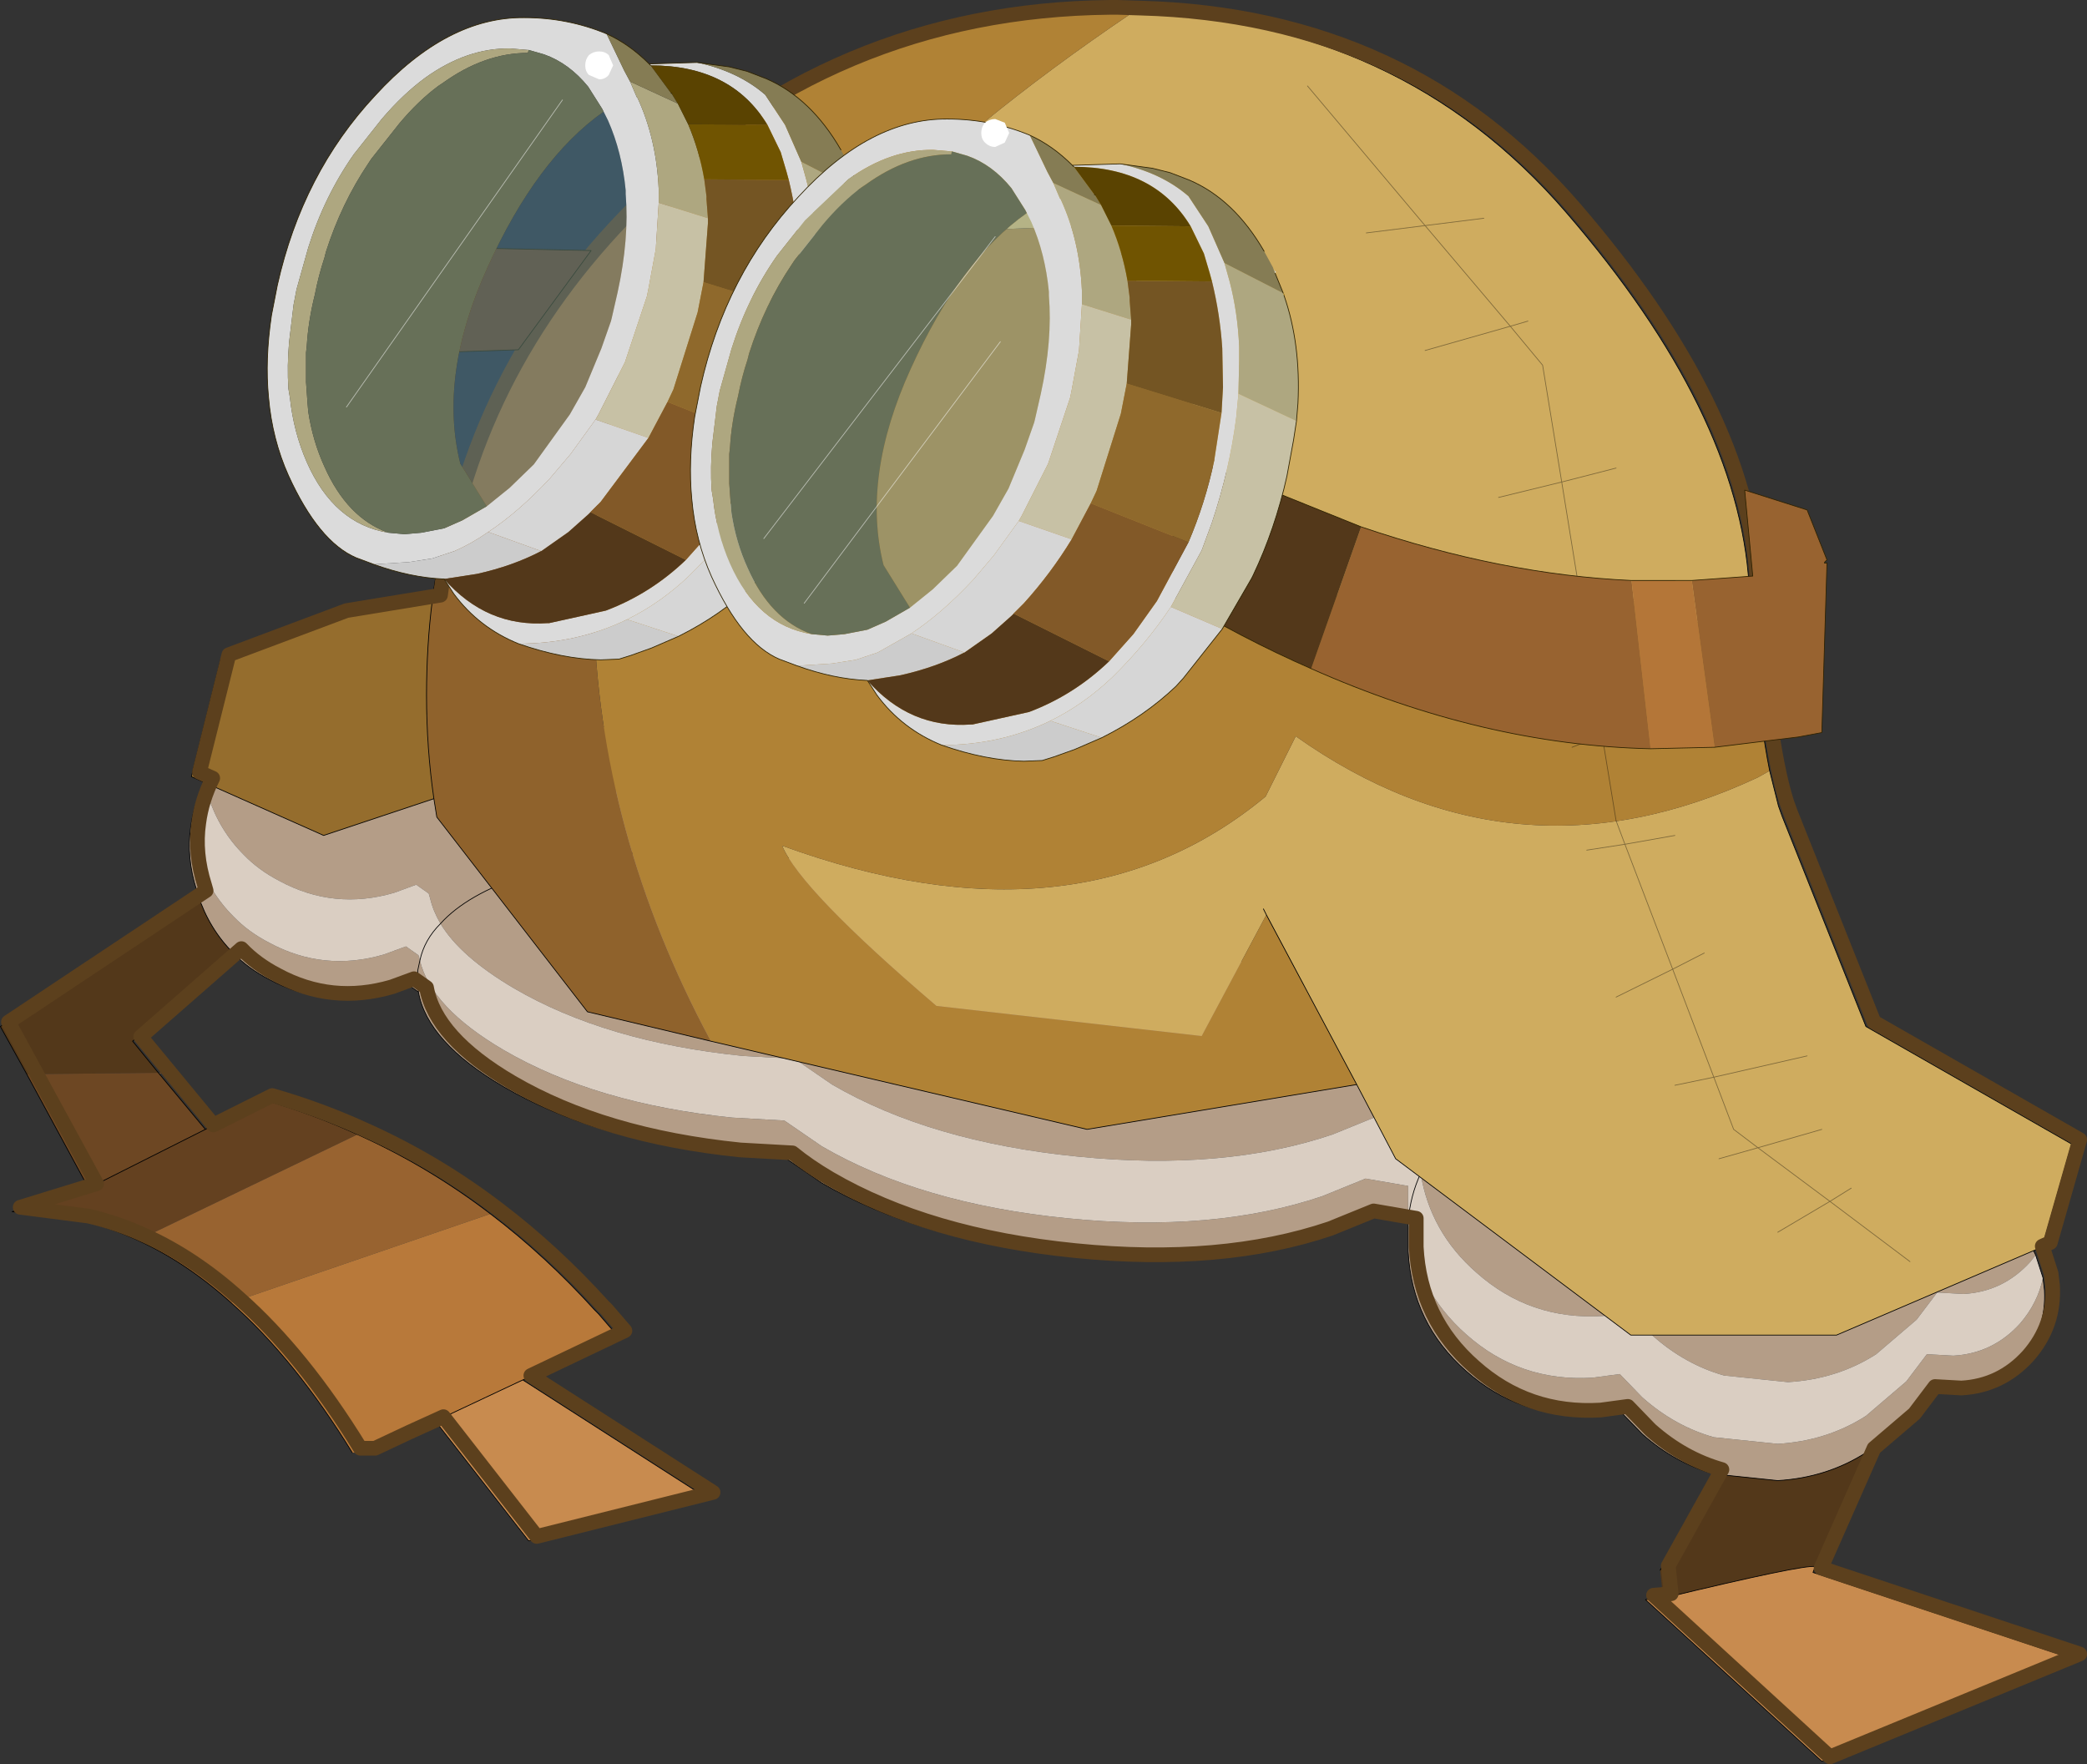<?xml version="1.0" encoding="UTF-8"?>
<svg version="1.1" viewBox="0 0 142.02 120.05" xmlns="http://www.w3.org/2000/svg" xmlns:cc="http://creativecommons.org/ns#" xmlns:dc="http://purl.org/dc/elements/1.1/" xmlns:rdf="http://www.w3.org/1999/02/22-rdf-syntax-ns#" xmlns:xlink="http://www.w3.org/1999/xlink">
<rect x="0" y="0" width="142.02" height="120.05" fill="#333333" stroke="none"/>
<g transform="translate(-25.175 -22.5)">
<use transform="translate(25.2,22.5)" width="142" height="120.05" xlink:href="#a"/>
</g>
<defs>
<g id="a" transform="translate(0 .5)">
<path d="m68.25 62.75 6.55 0.3q9.95 1 16.7 4.9 2.75 1.6 4.3 3.35l1.65 0.1q3.35 0.35 6.05 1.35 1.55-0.6 3.4-0.7 4.9-0.3 8.6 2.95l0.5 0.5q1.55-0.55 3.4-0.65 5.25-0.35 9.2 3.15 1.65 1.45 2.65 3.2l0.85-0.1q2.7-0.2 4.8 1.65 1.05 0.95 1.6 2.15l-0.35 0.45q-1.85 2.05-4.55 2.2l-1.8-0.1-1.4 1.85-2.75 2.35q-2.65 1.7-6 1.9l-4.35-0.45q-2.65-0.75-4.85-2.7l-0.1-0.1-1.45-1.5-1.85 0.25q-4.95 0.3-8.6-2.95-3.15-2.75-3.8-6.75l-0.15-0.9v-2.45l-2.9-0.5-2.95 1.2q-7.4 2.5-17.35 1.5-10-1-16.7-4.9l-2.55-1.75-3.55-0.2q-9.3-0.95-15.55-4.6-3.65-2.15-5-4.4-0.5-0.85-0.7-1.7l-0.1-0.35-0.85-0.6-1.5 0.55q-4.1 1.2-7.8-0.8-1.45-0.75-2.45-1.8-1.65-1.65-2.4-3.95l-0.1-0.35-0.15-0.6 0.25-0.5q2-3.75 6.1-4.95 4.05-1.2 7.8 0.85l0.5 0.25q1.2-0.75 2.75-1.2 4.35-1.3 8.4 0.9l0.45 0.25 0.25 4q4.55 3.25 10.15 3.4l-0.4 1.75 1.7 0.15q9.3 0.95 15.55 4.6l0.85 0.5m70.75 23.7 0.1 0.85q0.15 2.7-1.65 4.75-1.85 2.05-4.55 2.2l-1.8-0.1-1.4 1.85-2.75 2.35q-2.65 1.7-6 1.9l-4.35-0.45q-2.65-0.75-4.85-2.7l-0.1-0.1-1.45-1.5-1.85 0.25q-4.95 0.3-8.6-2.95-3.7-3.25-3.95-8.15v-1.95l-2.9-0.5-2.95 1.2q-7.4 2.5-17.35 1.5-10-1-16.7-4.9l-2.55-1.75-3.55-0.2q-9.3-0.95-15.55-4.6-5.2-3.05-5.8-6.45l-0.85-0.6-1.5 0.55q-4.1 1.2-7.8-0.8-1.45-0.75-2.45-1.8-1.65-1.65-2.4-3.95l-0.1-0.35q-0.7-2.2-0.4-4.25l0.4 1.75 0.1 0.35q0.75 2.3 2.4 3.95 1 1.05 2.45 1.8 3.7 2 7.8 0.8l1.5-0.55 0.85 0.6 0.1 0.35q0.75 3.2 5.7 6.1 6.25 3.65 15.55 4.6l3.55 0.2 2.55 1.75q6.7 3.9 16.7 4.9 9.95 1 17.35-1.5l2.95-1.2 2.9 0.5v2.5q0.5 4.55 3.95 7.6 3.65 3.25 8.6 2.95l1.85-0.25 1.45 1.5 0.1 0.1q2.2 1.95 4.85 2.7l4.35 0.45q3.35-0.2 6-1.9l2.75-2.35 1.4-1.85 1.8 0.1q2.7-0.15 4.55-2.2 1.2-1.4 1.55-3.1m-35.5-13.7q-2.75 0.95-4.75 3.3-1.4 1.5-2.1 3.3 0.7-1.8 2.1-3.3 2-2.35 4.75-3.3m-53.35-15.25q-8.25-0.55-14.45 1.55-3.95 1.3-5.75 3.3 1.8-2 5.75-3.3 6.2-2.1 14.45-1.55m-21.6 7.35-0.15 0.7 0.05 1.45-0.05-1.45 0.15-0.7" fill="#b49d87" fill-rule="evenodd"/>
<path d="m138.5 84.9 0.5 1.55q-0.35 1.7-1.55 3.1-1.85 2.05-4.55 2.2l-1.8-0.1-1.4 1.85-2.75 2.35q-2.65 1.7-6 1.9l-4.35-0.45q-2.65-0.75-4.85-2.7l-0.1-0.1-1.45-1.5-1.85 0.25q-4.95 0.3-8.6-2.95-3.45-3.05-3.95-7.6v-2.5l-2.9-0.5-2.95 1.2q-7.4 2.5-17.35 1.5-10-1-16.7-4.9l-2.55-1.75-3.55-0.2q-9.3-0.95-15.55-4.6-4.95-2.9-5.7-6.1 0.3-1.4 1.4-2.5-1.1 1.1-1.4 2.5l-0.1-0.35-0.85-0.6-1.5 0.55q-4.1 1.2-7.8-0.8-1.45-0.75-2.45-1.8-1.65-1.65-2.4-3.95l-0.1-0.35-0.4-1.75q0.2-1.55 0.95-3.05l0.15 0.6 0.1 0.35q0.75 2.3 2.4 3.95 1 1.05 2.45 1.8 3.7 2 7.8 0.8l1.5-0.55 0.85 0.6 0.1 0.35q0.2 0.85 0.7 1.7 1.35 2.25 5 4.4 6.25 3.65 15.55 4.6l3.55 0.2 2.55 1.75q6.7 3.9 16.7 4.9 9.95 1 17.35-1.5l2.95-1.2 2.9 0.5v2.45l0.15 0.9q-0.7 1.5-0.85 3.25 0.15-1.75 0.85-3.25 0.65 4 3.8 6.75 3.65 3.25 8.6 2.95l1.85-0.25 1.45 1.5 0.1 0.1q2.2 1.95 4.85 2.7l4.35 0.45q3.35-0.2 6-1.9l2.75-2.35 1.4-1.85 1.8 0.1q2.7-0.15 4.55-2.2l0.35-0.45" fill="#dacec2" fill-rule="evenodd"/>
<path d="m126.95 98.35-3.45 7.75q-0.8-0.15-10.35 2.15l-0.2-1.9 3.65-6.55 4.35 0.45q3.35-0.2 6-1.9m-111.1-34-6.85 6 1.75 2.15-8.95 0.1-1.8-3.25 13.45-8.95q0.75 2.3 2.4 3.95" fill="#53381a" fill-rule="evenodd"/>
<path d="m10.75 72.5 3.2 3.85-7.95 4-4.2-7.75 8.95-0.1" fill="#6d4723" fill-rule="evenodd"/>
<path d="m13.95 76.35 4-2q3.3 0.95 6.35 2.35l-14.95 7.2q-1.95-0.9-3.9-1.35l-4.65-0.6 5.2-1.6 7.95-4" fill="#644120" fill-rule="evenodd"/>
<path d="m24.3 76.7q4.8 2.15 9.05 5.4l-17.65 6.05q-3.05-2.75-6.35-4.25l14.95-7.2" fill="#986330" fill-rule="evenodd"/>
<path d="m40.15 48.35q1.35 0.8 2.35 1.9l0.7-0.25q2.25-0.7 4.35 0.45l0.45 0.25q1.7 1.1 2.3 3.15l0.1 0.4 0.1 0.8 0.05 0.7q-5.6-0.15-10.15-3.4l-0.25-4" fill="#b08235" fill-rule="evenodd"/>
<path d="m123.5 106.1-0.15 0.4 17.6 5.85-17 7-12-11 1.2-0.1q9.55-2.3 10.35-2.15m-87.95-12.7 12.4 7.95-12 3-6.35-8.15 5.95-2.8" fill="#c88b4f" fill-rule="evenodd"/>
<path d="m33.35 82.1q3.75 2.85 7.1 6.55l0.25 0.25 1.25 1.45-6.4 3.05-5.95 2.8-4.65 2.15h-1q-3.9-6.35-8.25-10.2l17.65-6.05" fill="#b8793a" fill-rule="evenodd"/>
<path d="m95.8 71.3 1.65 0.1q3.35 0.35 6.05 1.35 1.55-0.6 3.4-0.7 4.9-0.3 8.6 2.95l0.5 0.5m15.25 5.7 0.85-0.1q2.7-0.2 4.8 1.65 1.05 0.95 1.6 2.15l0.5 1.55 0.1 0.85q0.15 2.7-1.65 4.75-1.85 2.05-4.55 2.2l-1.8-0.1m-20.9 1.35-1.85 0.25q-4.95 0.3-8.6-2.95-3.7-3.25-3.95-8.15v-1.95l-2.9-0.5m-39.55-3.95-3.55-0.2q-9.3-0.95-15.55-4.6-5.2-3.05-5.8-6.45l-0.85-0.6-1.5 0.55q-4.1 1.2-7.8-0.8-1.45-0.75-2.45-1.8-1.65-1.65-2.4-3.95l-0.1-0.35q-0.7-2.2-0.4-4.25 0.2-1.55 0.95-3.05l0.25-0.5q2-3.75 6.1-4.95 4.05-1.2 7.8 0.85l0.5 0.25m13.95 1.85 0.7-0.25q2.25-0.7 4.35 0.45l0.45 0.25q1.7 1.1 2.3 3.15l0.1 0.4 0.1 0.8 0.05 0.7-0.4 1.75 1.7 0.15q9.3 0.95 15.55 4.6l0.85 0.5m-38.3-0.4q-1.1 1.1-1.4 2.5m67.25 17.75q0.15-1.75 0.85-3.25 0.7-1.8 2.1-3.3 2-2.35 4.75-3.3m-7.7 9.95v-0.05m-67.35-15.65-0.05-1.45 0.15-0.7m1.4-2.5q1.8-2 5.75-3.3 6.2-2.1 14.45-1.55" fill="none" stroke="#000" stroke-linecap="round" stroke-linejoin="round" stroke-width=".05"/>
<path d="m131.1 94.15-1.4 1.85-2.75 2.35-3.45 7.75-0.15 0.4 17.6 5.85-17 7-12-11 1.2-0.1q9.55-2.3 10.35-2.15m-10.55 0.25 3.65-6.55q-2.65-0.75-4.85-2.7l-0.1-0.1-1.45-1.5m-17.3-13.3-2.95 1.2q-7.4 2.5-17.35 1.5-10-1-16.7-4.9l-2.55-1.75m-37.5-13.9-6.85 6 1.75 2.15 3.2 3.85 4-2q3.3 0.95 6.35 2.35 4.8 2.15 9.05 5.4 3.75 2.85 7.1 6.55l0.25 0.25 1.25 1.45-6.4 3.05 12.4 7.95-12 3-6.35-8.15-4.65 2.15m-1 0q-3.9-6.35-8.25-10.2-3.05-2.75-6.35-4.25-1.95-0.9-3.9-1.35l-4.65-0.6 5.2-1.6-4.2-7.75-1.8-3.25 13.45-8.95m-7.45 19.95 7.95-4m21.6 17.05-5.95 2.8m97.35 2.15q-2.65 1.7-6 1.9l-4.35-0.45" fill="none" stroke="#000" stroke-linecap="round" stroke-linejoin="round" stroke-width=".05"/>
<path d="m77.05 0.35q18.2 0.5 29.5 13.6 11.75 13.6 12.45 25.4l0.3 4.15q-13.45-6.65-28.4-3.45l-5.5-0.65q-2.85-10.15-7.85-20.3l-2.35-4.3-16.65 0.7q7.3-7.6 18.5-15.15m43.35 51.6 0.6 2.4 0.25 0.7 5.7 14.3 14 8-2 7-14 6h-14l-16-12-2.65-5.05-6.15-11.55-4.4 8.25-18.05-2.05q-9.25-7.9-10.5-10.9 20.05 7.3 32.9-3.35l2.05-4.1q14.9 10.55 31.45 2.8l0.8-0.45m-34.25 9.8-0.2-0.4 0.2 0.4" fill="#cfac5f" fill-rule="evenodd"/>
<path d="m119.3 43.5q0.45 5.2 1.1 8.45l-0.8 0.45q-16.55 7.75-31.45-2.8l-2.05 4.1q-12.85 10.65-32.9 3.35 1.25 3 10.5 10.9l18.05 2.05 4.4-8.25 6.15 11.55-18.35 3.05-25.6-6q-15.3-28.5-1.3-60.4 12-9.5 27.9-9.65h0.55l1.55 0.05q-11.2 7.55-18.5 15.15l16.65-0.7 2.35 4.3q5 10.15 7.85 20.3l5.5 0.65q14.95-3.2 28.4 3.45" fill="#b08235" fill-rule="evenodd"/>
<path d="m48.35 70.35-8.4-2-10.25-13.25-0.2-1.25q-0.5-3.45-0.5-7.05 0-3.35 0.4-6.5 1.95-15.1 13.2-26.4 2.15-2.15 4.45-3.95-14 31.9 1.3 60.4" fill="#8f622c" fill-rule="evenodd"/>
<path d="m29.5 53.85-7.5 2.5-9-4 2-8 8-3 6.4-1.05q-0.4 3.15-0.4 6.5 0 3.6 0.5 7.05" fill="#956d2d" fill-rule="evenodd"/>
<path d="m77.05 0.35q18.2 0.5 29.5 13.6 11.75 13.6 12.45 25.4l0.3 4.15q0.45 5.2 1.1 8.45l0.6 2.4 0.25 0.7 5.7 14.3 14 8-2 7-14 6h-14l-16-12-2.65-5.05-18.35 3.05-25.6-6-8.4-2-10.25-13.25-0.2-1.25-7.5 2.5-9-4 2-8 8-3 6.4-1.05q1.95-15.1 13.2-26.4 2.15-2.15 4.45-3.95 12-9.5 27.9-9.65h0.55l1.55 0.05m8.9 61 0.2 0.4 6.15 11.55m-62.8-19.45q-0.5-3.45-0.5-7.05 0-3.35 0.4-6.5" fill="none" stroke="#000" stroke-linecap="round" stroke-linejoin="round" stroke-width=".05"/>
<path d="m103.95 21.35-1.2 0.35 2.2 2.65 1.3 7.95 3.7-0.95m-5 11 2.75-1.1-1.45-8.95-4.3 1.05m8 7-2.25 0.9 1.3 8.3 2.95-1.2m-19-33 4-0.5-8-9.5m19 52 2.6-0.4-0.6-1.6-0.95-5.8-2.05 0.8m9 14-2.15 1.1 2.8 7.35 6.35-1.45m-13-4 3.85-1.9-3.25-8.5 3.4-0.6m3 22 2.65-0.75-1.65-1.25-1.35-3.55-2.65 0.55m16 12-5.45-4.1-3.55 2.1m5-3-1.45 0.9-4.9-3.65 4.35-1.25m-21.2-54.65-5.8 1.65m4-9-4 0.5 5.8 6.85" fill="none" stroke="#000" stroke-linecap="round" stroke-linejoin="round" stroke-opacity=".392" stroke-width=".05"/>
<path d="m121.8 54.75 5.7 14.3 14 8-2 7-0.55 0.25 0.1 0.3 0.5 1.55 0.1 0.85q0.15 2.7-1.65 4.75-1.85 2.05-4.55 2.2l-1.8-0.1-1.4 1.85-2.75 2.35-3.6 8.15 17.6 5.85-17 7-12-11 1.2-0.1-0.2-1.9 3.65-6.55q-2.65-0.75-4.85-2.7l-0.1-0.1-1.45-1.5-1.85 0.25q-4.95 0.3-8.6-2.95-3.7-3.25-3.95-8.15v-1.95l-2.9-0.5-2.95 1.2q-7.4 2.5-17.35 1.5-10-1-16.7-4.9-1.45-0.85-2.55-1.75l-3.55-0.2q-9.3-0.95-15.55-4.6-5.2-3.05-5.8-6.45l-0.85-0.6-1.5 0.55q-4.1 1.2-7.8-0.8-1.45-0.75-2.45-1.8l-6.85 6 4.95 6 4-2q3.3 0.95 6.35 2.35 4.8 2.15 9.05 5.4 3.75 2.85 7.1 6.55l0.25 0.25 1.25 1.45-6.4 3.05 12.4 7.95-12 3-6.35-8.15q-2.35 1.05-4.65 2.15h-1q-3.9-6.35-8.25-10.2-3.05-2.75-6.35-4.25-1.95-0.9-3.9-1.35l-4.65-0.6 5.2-1.6-6-11 13.45-8.95-0.1-0.35q-0.7-2.2-0.4-4.25 0.2-1.55 0.95-3.05l-0.9-0.4 2-8 8-3 6.4-1.05q1.95-15.1 13.2-26.4 13.45-13.4 32.35-13.6h0.55l1.55 0.05q18.2 0.5 29.5 13.6 11.75 13.6 12.45 25.4 0.65 10.65 2 15z" fill="none" stroke="#5c401d" stroke-linecap="round" stroke-linejoin="round"/>
<path d="m115.1 39 4.15-0.3-0.55-5.85 4.25 1.35 1.35 3.4q-0.35 0.3 0 0.2l-0.35 11.55-1.6 0.3-5.7 0.7-1.55-11.35m-2.8 11.45q-11.4-0.25-23.1-5.45l3.4-9.65q9.55 3.25 18.4 3.65l1.3 11.45" fill="#986330" fill-rule="evenodd"/>
<path d="m116.65 50.35-4.35 0.1-1.3-11.45h4.1l1.55 11.35" fill="#b47638" fill-rule="evenodd"/>
<path d="m89.2 45q-4.7-2.05-9.4-4.9v-10.2l3 1.5 9.8 3.95-3.4 9.65" fill="#53381a" fill-rule="evenodd"/>
<path d="m115.1 39 4.15-0.3-0.55-5.85 4.25 1.35 1.35 3.4q-0.35 0.3 0 0.2l-0.35 11.55-1.6 0.3-5.7 0.7-4.35 0.1q-11.4-0.25-23.1-5.45-4.7-2.05-9.4-4.9v-10.2l3 1.5 9.8 3.95q9.55 3.25 18.4 3.65z" fill="none" stroke="#2d2100" stroke-linecap="round" stroke-linejoin="round" stroke-width=".05"/>
<path d="m35.25 23.3-9.2 0.3v-7.35l14.15 0.3-4.95 6.75" fill="#61401f" fill-rule="evenodd"/>
<path d="m35.25 23.3-9.2 0.3v-7.35l14.15 0.3z" fill="none" stroke="#2d2100" stroke-linecap="round" stroke-linejoin="round" stroke-width=".05"/>
<path d="m47.4 3.75q2.8 0.6 4.65 2.2l1.35 2.05 1.1 2.5 0.35 1.25q0.55 2.1 0.65 4.45v0.95l-0.05 2.25-0.15 1.6q-0.45 3.55-1.65 7.15l-0.7 1.9-2.1 3.85q-1.7 2.55-4 4.8-1.95 1.85-4.2 2.95-3.4 1.65-7.4 1.65-2.7-1.1-4.4-3.4l-0.65-1q2.9 3.3 7.05 3h0.1l3.85-0.85q3.05-1.15 5.45-3.45l1.65-1.85 1.6-2.25 2.15-4q1.15-2.7 1.75-5.55l0.5-3.25 0.1-1.75-0.05-2.65q-0.15-2.3-0.7-4.55l-0.15-0.55-0.4-1.35-0.9-1.85q-2.45-4.05-7.95-4.05l-0.1-0.1 3.25-0.1m10.55 7.45-0.05-0.15-0.05-0.1 0.15 0.15-0.05 0.1m-32.55 26.7-1.2-0.45q-2.55-1.1-4.6-5.6-1.1-2.45-1.35-5.3-0.25-2.6 0.2-5.6l0.4-2.05q1.7-7.6 6.65-12.9 4.9-5.35 10.15-5.3 2.95 0 5.6 1.1l1.2 2.5 0.4 0.75 0.45 1.05 0.05 0.05q1.3 2.8 1.45 6.25v0.9l-0.2 3.15-0.5 2.7-0.1 0.5-1.5 4.5-1.8 3.55-0.2 0.35-1.7 2.35-1.4 1.65q-2.15 2.3-4.2 3.65-1.15 0.8-2.3 1.3l-1.5 0.5-1.6 0.25-2.4 0.15m10.55-35h-0.05l-1.2-0.1q-2.95-0.05-5.8 2-1.5 1.1-2.95 2.8l-1.9 2.4q-2 2.85-3.1 6.35l-0.8 2.85-0.2 1.05-0.3 2.5q-0.15 1.65-0.05 3.2l0.1 0.6q0.25 2.35 1.15 4.4 1.85 4.2 5.55 4.8l1.1 0.1 1.15-0.1 1.55-0.3 1.25-0.55 1.65-0.95 1.55-1.25 1.65-1.6 2.45-3.4 1.05-1.85 1.1-2.65 0.65-1.85 0.05-0.2 0.4-1.75q0.8-3.65 0.55-6.7v-0.25q-0.25-2.6-1.2-4.75l-0.4-0.8-0.95-1.5q-1.3-1.6-3-2.2l-1.05-0.3" fill="#dbdbdb" fill-rule="evenodd"/>
<path d="m55.45 19.4 0.05-2.25v-0.95q-0.1-2.35-0.65-4.45l-0.35-1.25 4 2.05 0.05 0.15q1.15 3.3 0.95 7.35l-0.1 1.2-3.95-1.85m-19.5-16.5-0.05 0.2q-2.95 0-5.8 2.05l-0.3 0.2q-1.35 1-2.65 2.55l-1.9 2.4-0.2 0.3q-1.85 2.75-2.9 6.05l-0.1 0.4q-0.4 1.2-0.65 2.5-0.45 1.8-0.55 3.5l-0.05 0.45v2l0.1 1.4 0.05 0.6q0.3 2 1.1 3.75 1.55 3.5 4.35 4.5-3.7-0.6-5.55-4.8-0.9-2.05-1.15-4.4l-0.1-0.6q-0.1-1.55 0.05-3.2l0.3-2.5 0.2-1.05 0.8-2.85q1.1-3.5 3.1-6.35l1.9-2.4q1.45-1.7 2.95-2.8 2.85-2.05 5.8-2l1.2 0.1h0.05m10.15 3.65 0.7 1.4q0.75 1.75 1.1 3.75l0.15 1.15v0.2l0.1 1.3-3.35-1.05v-0.9q-0.15-3.45-1.45-6.25l-0.05-0.05-0.45-1.05 3.25 1.5" fill="#aea780" fill-rule="evenodd"/>
<path d="m33.1 33.95-1.8-2.9q-1.5-6 1.85-13.35 3.35-7.4 7.9-10.6l0.3 0.6q0.95 2.15 1.2 4.75v0.25q0.25 3.05-0.55 6.7l-0.4 1.75-0.05 0.2-0.65 1.85-1.1 2.65-1.05 1.85-2.45 3.4-1.65 1.6-1.55 1.25" fill="#66c9ff" fill-opacity=".243" fill-rule="evenodd"/>
<path d="m35.25 43.3q4 0 7.4-1.65l3.5 1.15-1.85 0.8-1.4 0.5-0.8 0.25-1.25 0.05q-2.6-0.05-5.6-1.1m-2.05-7.6 3.6 1.3q-1.9 1-4.35 1.55l-2.25 0.35h-0.05q-2.25-0.1-4.75-1l2.4-0.15 1.6-0.25 1.5-0.5q1.15-0.5 2.3-1.3" fill="#ccc" fill-rule="evenodd"/>
<path d="m50.85 33.9 2.1-3.85 0.7-1.9q1.2-3.6 1.65-7.15l0.15-1.6 3.95 1.85-0.2 1.3-0.45 2.45q-0.8 3.6-2.3 6.75l-0.1 0.2-2 3.45-3.5-1.5m-6.05-20.6 3.35 1.05v0.35l-0.3 4-0.4 2.05-1.65 5.25-0.4 0.85-1.3 2.45-3.6-1.25 0.2-0.35 1.8-3.55 1.5-4.5 0.1-0.5 0.5-2.7 0.2-3.15" fill="#c7c1a5" fill-rule="evenodd"/>
<path d="m58.55 12.7-0.05-0.15 0.1 0.1-0.05 0.05m-12.9-6.85h0.05v0.05l-0.05-0.05" fill="#9e7601" fill-rule="evenodd"/>
<path d="m54.5 10.5-1.1-2.5-1.35-2.05q-1.85-1.6-4.65-2.2l2.2 0.3 1.2 0.3 1.3 0.5q3.05 1.3 5.1 4.85l0.6 1.1 0.05 0.15 0.05 0.1 0.05 0.15 0.55 1.35-4-2.05m-10.35-6.65 0.1 0.1 1.4 1.9 0.05 0.05 0.4 0.65-3.25-1.5-0.4-0.75-1.2-2.5q1.55 0.7 2.9 2.05" fill="#857c54" fill-rule="evenodd"/>
<path d="m46.65 37.6q-2.4 2.3-5.45 3.45l-3.85 0.85h-0.1q-4.15 0.3-7.05-3l2.25-0.35q2.45-0.55 4.35-1.55l1.85-1.3 1.35-1.2 0.15-0.15 6.5 3.25" fill="#53381a" fill-rule="evenodd"/>
<path d="m42.65 41.65q2.25-1.1 4.2-2.95 2.3-2.25 4-4.8l3.5 1.5-2.65 3.35-0.5 0.55q-2.15 2.05-5.05 3.5l-3.5-1.15m-2.15-13.6 3.6 1.25-3.25 4.35-0.85 0.85-1.35 1.2-1.85 1.3-3.6-1.3q2.05-1.35 4.2-3.65l1.4-1.65 1.7-2.35" fill="#d6d6d6" fill-rule="evenodd"/>
<path d="m52.05 29.5-2.15 4-1.6 2.25-1.65 1.85-6.5-3.25 0.7-0.7 3.25-4.35 1.3-2.45 6.65 2.65" fill="#825928" fill-rule="evenodd"/>
<path d="m54.3 20.7-0.5 3.25q-0.6 2.85-1.75 5.55l-6.65-2.65 0.4-0.85 1.65-5.25 0.4-2.05 6.45 2" fill="#8f692c" fill-rule="evenodd"/>
<path d="m53.65 11.75q0.55 2.25 0.7 4.55l0.05 2.65-0.1 1.75-6.45-2 0.3-4v-0.35l-0.1-1.3v-0.2l-0.15-1.15 5.75 0.05" fill="#745523" fill-rule="evenodd"/>
<path d="m52.2 8 0.9 1.85 0.4 1.35 0.15 0.55-5.75-0.05q-0.35-2-1.1-3.75l5.4 0.05" fill="#705401" fill-rule="evenodd"/>
<path d="m44.25 3.95q5.5 0 7.95 4.05l-5.4-0.05-0.7-1.4-0.4-0.65v-0.05h-0.05l-1.4-1.9" fill="#5a4301" fill-rule="evenodd"/>
<path d="m26.4 35.75q-2.8-1-4.35-4.5-0.8-1.75-1.1-3.75l-0.05-0.6-0.1-1.4v-2l0.05-0.45q0.1-1.7 0.55-3.5 0.25-1.3 0.65-2.5l0.1-0.4q1.05-3.3 2.9-6.05l0.2-0.3 1.9-2.4q1.3-1.55 2.65-2.55l0.3-0.2q2.85-2.05 5.8-2.05l0.05-0.2 1.05 0.3q1.7 0.6 3 2.2l0.95 1.5 0.1 0.2q-4.55 3.2-7.9 10.6-3.35 7.35-1.85 13.35l1.8 2.9-1.65 0.95-1.25 0.55-1.55 0.3-1.15 0.1-1.1-0.1" fill="#677058" fill-rule="evenodd"/>
<path d="m47.4 3.75-3.25 0.1 0.1 0.1m-14.05 34.95 0.65 1q1.7 2.3 4.4 3.4m23.25-30.75-0.55-1.35m-0.75-1.5q-2.05-3.55-5.1-4.85l-1.3-0.5-1.2-0.3-2.2-0.3m-22 34.15-1.2-0.45q-2.55-1.1-4.6-5.6-1.1-2.45-1.35-5.3-0.25-2.6 0.2-5.6l0.4-2.05q1.7-7.6 6.65-12.9 4.9-5.35 10.15-5.3 2.95 0 5.6 1.1 1.55 0.7 2.9 2.05m1.5 2h0.05m12.85 6.85q1.15 3.3 0.95 7.35l-0.1 1.2-0.2 1.3-0.45 2.45q-0.8 3.6-2.3 6.75l-0.1 0.2-2 3.45-2.65 3.35-0.5 0.55q-2.15 2.05-5.05 3.5l-1.85 0.8-1.4 0.5-0.8 0.25-1.25 0.05q-2.6-0.05-5.6-1.1m-9.85-5.4q2.5 0.9 4.75 1h0.05" fill="none" stroke="#2d2100" stroke-linecap="round" stroke-linejoin="round" stroke-width=".05"/>
<path d="m76.2 10.65q2.8 0.6 4.65 2.2l1.35 2.05 1.1 2.5 0.35 1.25q0.55 2.1 0.65 4.45v0.95l-0.05 2.25-0.15 1.6q-0.45 3.55-1.65 7.15l-0.7 1.9-2.1 3.85q-1.7 2.55-4 4.8-1.95 1.85-4.2 2.95-3.4 1.65-7.4 1.65-2.7-1.1-4.4-3.4l-0.65-1q2.9 3.3 7.05 3h0.1l3.85-0.85q3.05-1.15 5.45-3.45l1.65-1.85 1.6-2.25 2.15-4q1.15-2.7 1.75-5.55l0.5-3.25 0.1-1.75-0.05-2.65q-0.15-2.3-0.7-4.55l-0.15-0.55-0.4-1.35-0.9-1.85q-2.45-4.05-7.95-4.05l-0.1-0.1 3.25-0.1m10.55 7.45-0.05-0.15-0.05-0.1 0.15 0.15-0.05 0.1m-32.55 26.7-1.2-0.45q-2.55-1.1-4.6-5.6-1.1-2.45-1.35-5.3-0.25-2.6 0.2-5.6l0.4-2.05q1.7-7.6 6.65-12.9 4.9-5.35 10.15-5.3 2.95 0 5.6 1.1l1.2 2.5 0.4 0.75 0.45 1.05 0.05 0.05q1.3 2.8 1.45 6.25v0.9l-0.2 3.15-0.5 2.7-0.1 0.5-1.5 4.5-1.8 3.55-0.2 0.35-1.7 2.35-1.4 1.65q-2.15 2.3-4.2 3.65l-2.3 1.3-1.5 0.5-1.6 0.25-2.4 0.15m15.65-30.8-0.1-0.2-0.95-1.5q-1.3-1.6-3-2.2l-1.05-0.3h-0.05l-1.2-0.1q-2.95-0.05-5.8 2l-2.95 2.8-1.9 2.4q-2 2.85-3.1 6.35l-0.8 2.85-0.2 1.05-0.3 2.5q-0.15 1.65-0.05 3.2l0.1 0.6q0.25 2.35 1.15 4.4 1.85 4.2 5.55 4.8l1.1 0.1 1.15-0.1 1.55-0.3 1.25-0.55 1.65-0.95 1.55-1.25 1.65-1.6 2.45-3.4 1.05-1.85 1.1-2.65 0.65-1.85 0.05-0.2 0.4-1.75q0.8-3.65 0.55-6.7v-0.25q-0.25-2.6-1.2-4.75l-0.3-0.6" fill="#dbdbdb" fill-rule="evenodd"/>
<path d="m84.25 26.3 0.05-2.25v-0.95q-0.1-2.35-0.65-4.45l-0.35-1.25 4 2.05 0.05 0.15q1.15 3.3 0.95 7.35l-0.1 1.2-3.95-1.85m-29.05 16.35q-3.7-0.6-5.55-4.8-0.9-2.05-1.15-4.4l-0.1-0.6q-0.1-1.55 0.05-3.2l0.3-2.5 0.2-1.05 0.8-2.85q1.1-3.5 3.1-6.35l1.9-2.4 2.95-2.8q2.85-2.05 5.8-2l1.2 0.1h0.05l-0.05 0.2q-2.95 0-5.8 2.05l-0.3 0.2q-1.35 1-2.65 2.55l-1.9 2.4-0.2 0.3q-1.85 2.75-2.9 6.05l-0.1 0.4q-0.4 1.2-0.65 2.5-0.45 1.8-0.55 3.5l-0.05 0.45v2l0.1 1.4 0.05 0.6q0.3 2 1.1 3.75 1.55 3.5 4.35 4.5m19.7-29.2 0.7 1.4q0.75 1.75 1.1 3.75l0.15 1.15v0.2l0.1 1.3-3.35-1.05v-0.9q-0.15-3.45-1.45-6.25l-0.05-0.05-0.45-1.05 3.25 1.5" fill="#aea780" fill-rule="evenodd"/>
<path d="m69.85 14 0.3 0.6q0.95 2.15 1.2 4.75v0.25q0.25 3.05-0.55 6.7l-0.4 1.75-0.05 0.2-0.65 1.85-1.1 2.65-1.05 1.85-2.45 3.4-1.65 1.6-1.55 1.25-1.8-2.9q-1.5-6 1.85-13.35 3.35-7.4 7.9-10.6" fill="#66c9ff" fill-opacity=".243" fill-rule="evenodd"/>
<path d="m64.05 50.2q4 0 7.4-1.65l3.5 1.15-1.85 0.8-1.4 0.5-0.8 0.25-1.25 0.05q-2.6-0.05-5.6-1.1m-2.05-7.6 3.6 1.3q-1.9 1-4.35 1.55l-2.25 0.35h-0.05q-2.25-0.1-4.75-1l2.4-0.15 1.6-0.25 1.5-0.5 2.3-1.3" fill="#ccc" fill-rule="evenodd"/>
<path d="m79.65 40.8 2.1-3.85 0.7-1.9q1.2-3.6 1.65-7.15l0.15-1.6 3.95 1.85-0.2 1.3-0.45 2.45q-0.8 3.6-2.3 6.75l-0.1 0.2-2 3.45-3.5-1.5m-6.05-20.6 3.35 1.05v0.35l-0.3 4-0.4 2.05-1.65 5.25-0.4 0.85-1.3 2.45-3.6-1.25 0.2-0.35 1.8-3.55 1.5-4.5 0.1-0.5 0.5-2.7 0.2-3.15" fill="#c7c1a5" fill-rule="evenodd"/>
<path d="m87.35 19.6-0.05-0.15 0.1 0.1-0.05 0.05m-12.9-6.85h0.05v0.05l-0.05-0.05" fill="#9e7601" fill-rule="evenodd"/>
<path d="m83.3 17.4-1.1-2.5-1.35-2.05q-1.85-1.6-4.65-2.2l2.2 0.3 1.2 0.3 1.3 0.5q3.05 1.3 5.1 4.85l0.6 1.1 0.05 0.15 0.05 0.1 0.05 0.15 0.55 1.35-4-2.05m-10.35-6.65 0.1 0.1 1.4 1.9 0.05 0.05 0.4 0.65-3.25-1.5-0.4-0.75-1.2-2.5q1.55 0.7 2.9 2.05" fill="#857c54" fill-rule="evenodd"/>
<path d="m75.45 44.5q-2.4 2.3-5.45 3.45l-3.85 0.85h-0.1q-4.15 0.3-7.05-3l2.25-0.35q2.45-0.55 4.35-1.55l1.85-1.3 1.35-1.2 0.15-0.15 6.5 3.25" fill="#53381a" fill-rule="evenodd"/>
<path d="m71.45 48.55q2.25-1.1 4.2-2.95 2.3-2.25 4-4.8l3.5 1.5-2.65 3.35-0.5 0.55q-2.15 2.05-5.05 3.5l-3.5-1.15m-2.15-13.6 3.6 1.25q-1.4 2.3-3.25 4.35l-0.85 0.85-1.35 1.2-1.85 1.3-3.6-1.3q2.05-1.35 4.2-3.65l1.4-1.65 1.7-2.35" fill="#d6d6d6" fill-rule="evenodd"/>
<path d="m80.85 36.4-2.15 4-1.6 2.25-1.65 1.85-6.5-3.25 0.7-0.7q1.85-2.05 3.25-4.35l1.3-2.45 6.65 2.65" fill="#825928" fill-rule="evenodd"/>
<path d="m83.1 27.6-0.5 3.25q-0.6 2.85-1.75 5.55l-6.65-2.65 0.4-0.85 1.65-5.25 0.4-2.05 6.45 2" fill="#8f692c" fill-rule="evenodd"/>
<path d="m82.45 18.65q0.55 2.25 0.7 4.55l0.05 2.65-0.1 1.75-6.45-2 0.3-4v-0.35l-0.1-1.3v-0.2l-0.15-1.15 5.75 0.05" fill="#745523" fill-rule="evenodd"/>
<path d="m81 14.9 0.9 1.85 0.4 1.35 0.15 0.55-5.75-0.05q-0.35-2-1.1-3.75l5.4 0.05" fill="#705401" fill-rule="evenodd"/>
<path d="m73.05 10.85q5.5 0 7.95 4.05l-5.4-0.05-0.7-1.4-0.4-0.65v-0.05h-0.05l-1.4-1.9" fill="#5a4301" fill-rule="evenodd"/>
<path d="m64.75 9.8 1.05 0.3q1.7 0.6 3 2.2l0.95 1.5 0.1 0.2q-4.55 3.2-7.9 10.6-3.35 7.35-1.85 13.35l1.8 2.9-1.65 0.95-1.25 0.55-1.55 0.3-1.15 0.1-1.1-0.1q-2.8-1-4.35-4.5-0.8-1.75-1.1-3.75l-0.05-0.6-0.1-1.4v-2l0.05-0.45q0.1-1.7 0.55-3.5 0.25-1.3 0.65-2.5l0.1-0.4q1.05-3.3 2.9-6.05l0.2-0.3 1.9-2.4q1.3-1.55 2.65-2.55l0.3-0.2q2.85-2.05 5.8-2.05l0.05-0.2" fill="#677058" fill-rule="evenodd"/>
<path d="m76.2 10.65-3.25 0.1 0.1 0.1m-14.05 34.95 0.65 1q1.7 2.3 4.4 3.4m23.25-30.75-0.55-1.35m-0.75-1.5q-2.05-3.55-5.1-4.85l-1.3-0.5-1.2-0.3-2.2-0.3m-22 34.15-1.2-0.45q-2.55-1.1-4.6-5.6-1.1-2.45-1.35-5.3-0.25-2.6 0.2-5.6l0.4-2.05q1.7-7.6 6.65-12.9 4.9-5.35 10.15-5.3 2.95 0 5.6 1.1 1.55 0.7 2.9 2.05m1.5 2h0.05m12.85 6.85q1.15 3.3 0.95 7.35l-0.1 1.2-0.2 1.3-0.45 2.45q-0.8 3.6-2.3 6.75l-0.1 0.2-2 3.45-2.65 3.35-0.5 0.55q-2.15 2.05-5.05 3.5l-1.85 0.8-1.4 0.5-0.8 0.25-1.25 0.05q-2.6-0.05-5.6-1.1m-9.85-5.4q2.5 0.9 4.75 1h0.05" fill="none" stroke="#2d2100" stroke-linecap="round" stroke-linejoin="round" stroke-width=".05"/>
<path d="m38.25 6.3-14.7 20.9m44.5-4.45-13.35 17.8m13-24.95-15.75 20.55" fill="none" stroke="#fff" stroke-linecap="round" stroke-linejoin="round" stroke-opacity=".553" stroke-width=".05"/>
<path d="m66.75 8.55q0-0.4 0.25-0.7 0.3-0.25 0.7-0.25l0.65 0.25 0.3 0.7-0.3 0.65-0.65 0.3q-0.4 0-0.7-0.3-0.25-0.25-0.25-0.65" fill="#fff" fill-rule="evenodd"/>
<path d="m39.8 3.95q0-0.4 0.25-0.7 0.3-0.25 0.7-0.25t0.65 0.25l0.3 0.7-0.3 0.65q-0.25 0.3-0.65 0.3l-0.7-0.3q-0.25-0.25-0.25-0.65" fill="#fff" fill-rule="evenodd"/>
</g>
</defs>
</svg>
